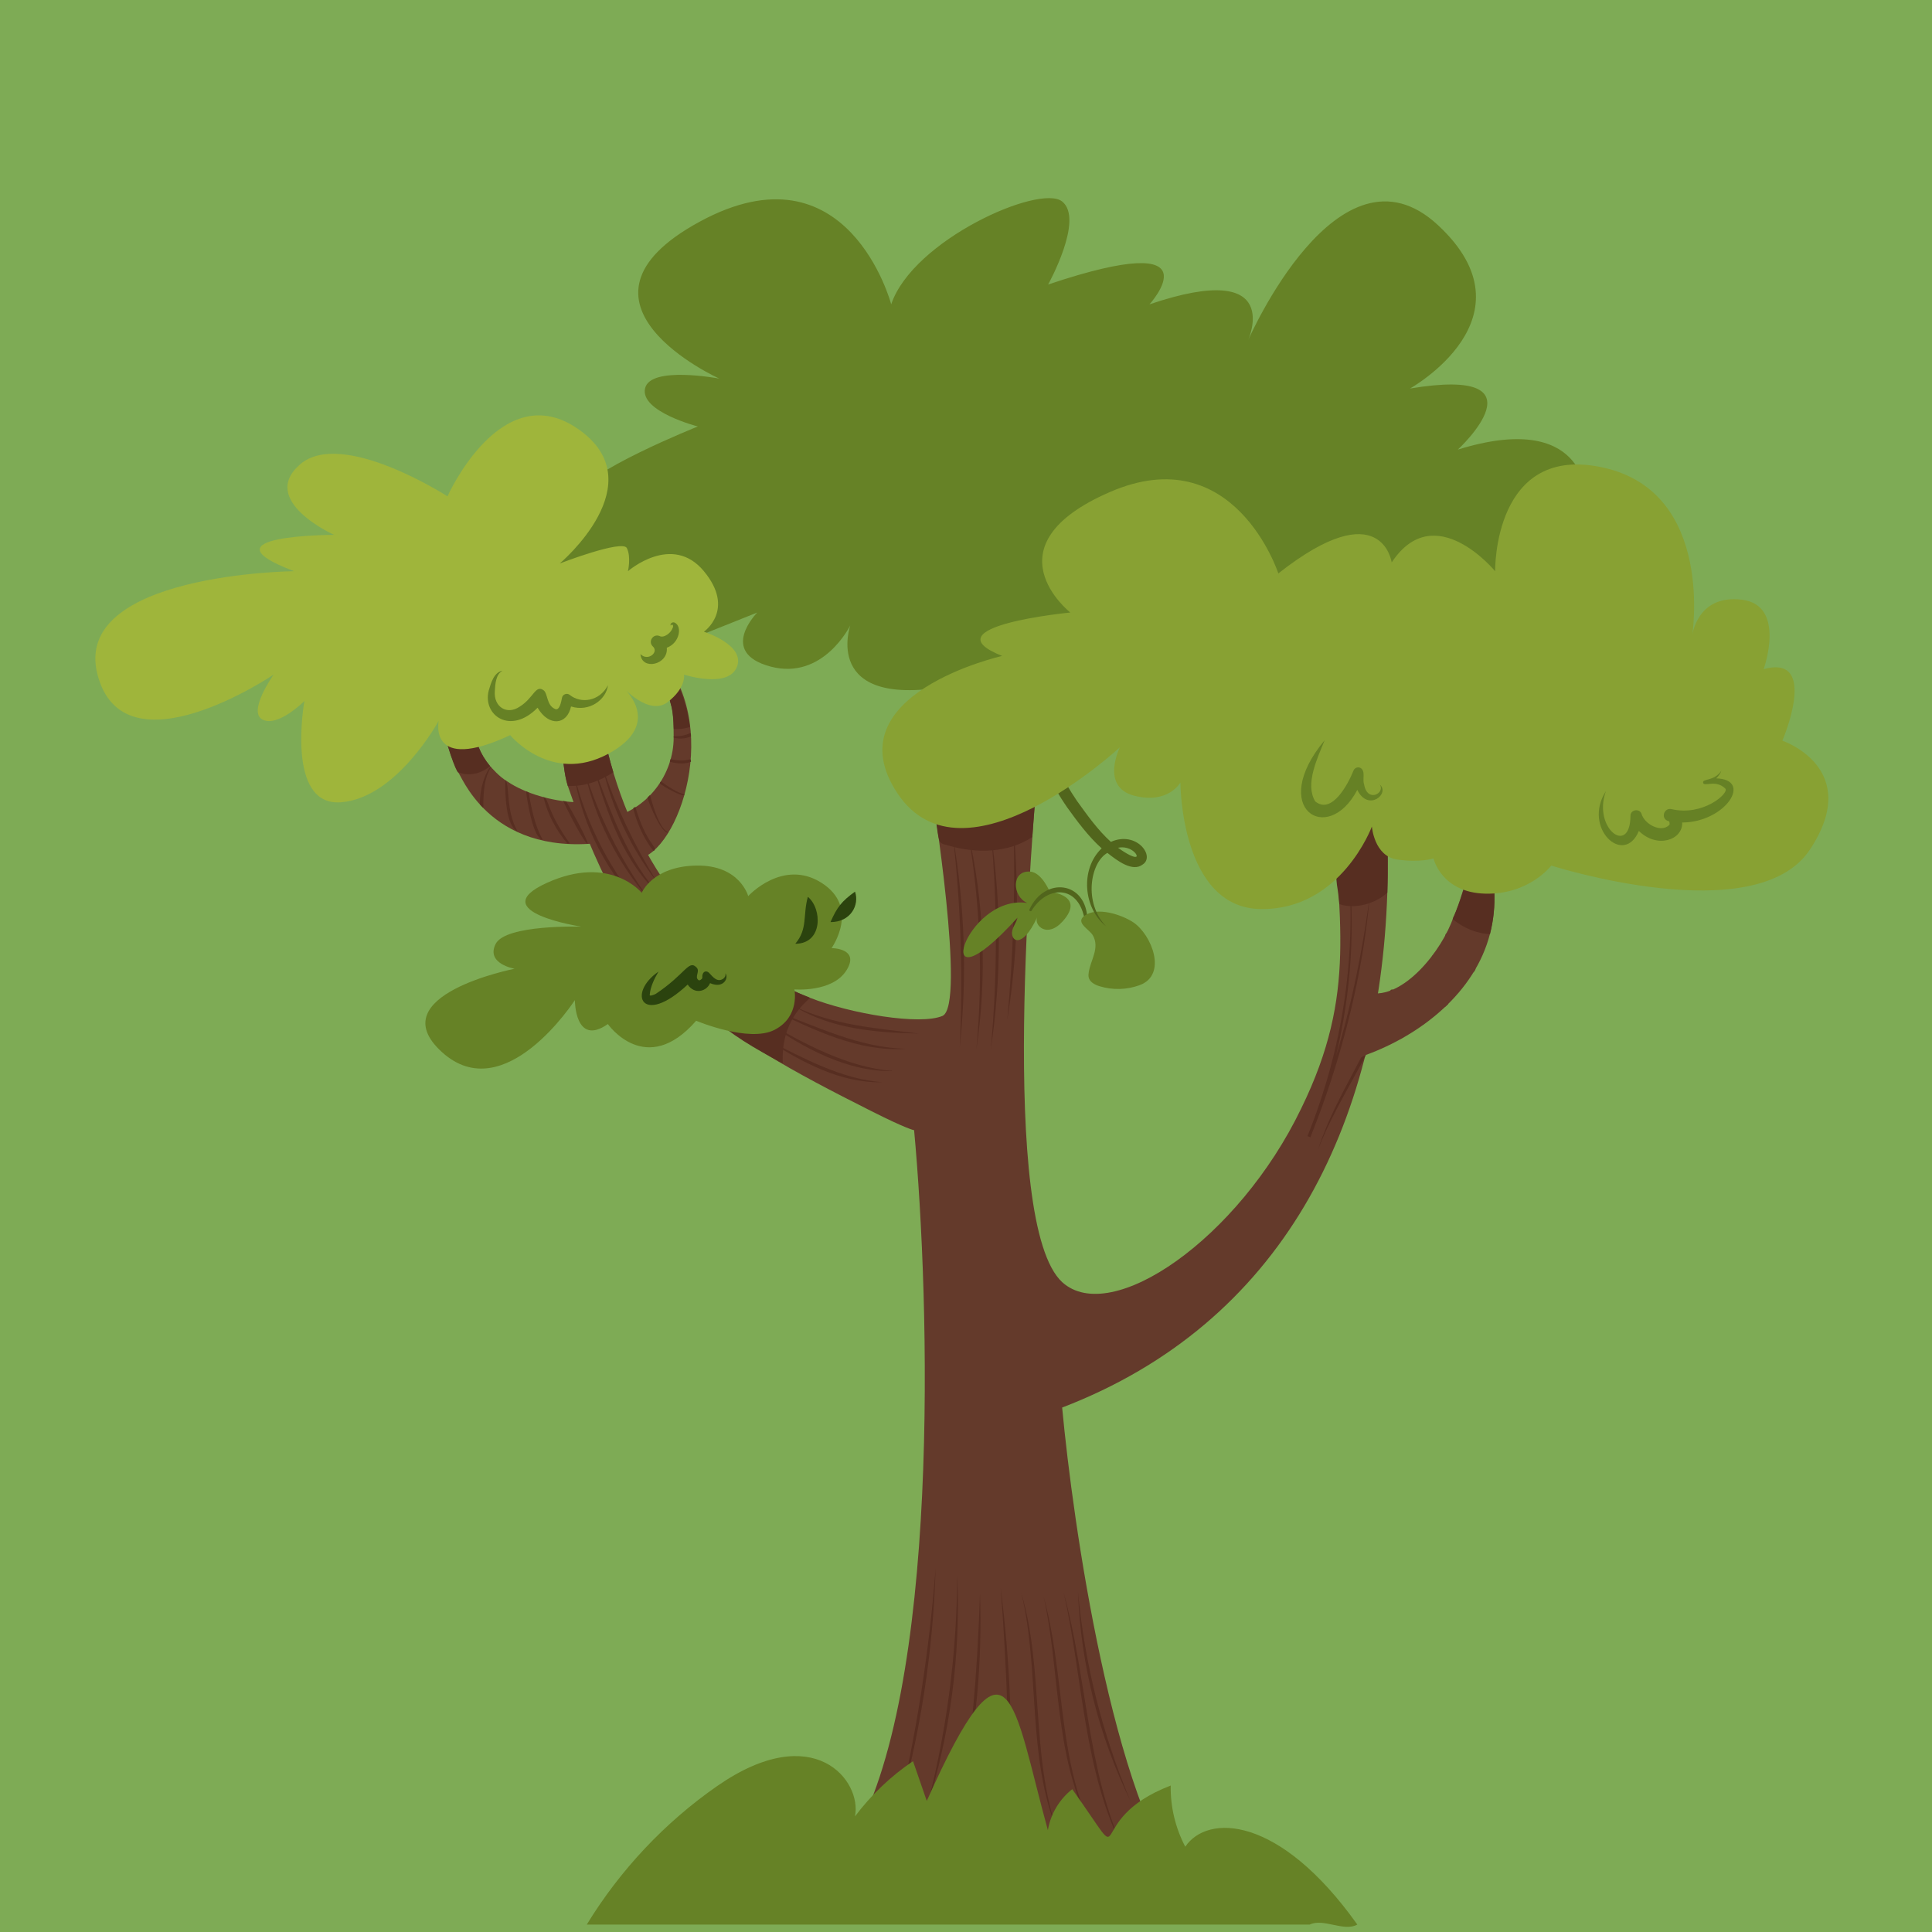 <?xml version="1.0" encoding="UTF-8"?>
<svg id="Layer_2" data-name="Layer 2" xmlns="http://www.w3.org/2000/svg" viewBox="0 0 186.357 186.357">
  <g id="lvl_1_-_tamplo" data-name="lvl 1 - tamplo">
    <g>
      <rect width="186.357" height="186.357" style="fill: #7eab55;"/>
      <g>
        <path d="m150.075,44.8c-1.826,1.556-1.324,4.091.192,5.298-.08.374-.133.77-.131,1.202,2.471-.047,5.135-2.158,4.219-4.462-.962-.119-1.975.21-2.77.916-.066-1.119-.572-2.206-1.51-2.955Z" style="fill: #88a133;"/>
        <g>
          <path d="m60.781,82.821c-.637-.165-.363.117-2.223-3.844,3.959-.793,6.423-4.333,6.423-7.835,0-4.702-.707-2.157-.479-6.853,5.096,7.446.148,19.5-3.721,18.532Z" style="fill: #643a2b;"/>
          <path d="m57.809,81.31c-10.802,1.194-13.378-6.816-13.632-6.816-1.259-2.601-1.901-5.993-1.855-8.253,0,0,1.277-1.781,2.407.528,1.358,2.809.44,4.614,2.542,7.123.125.125.819.979,1.646,1.474,1.808,1.231,4.417,1.887,6.374,2.002,1.372.125.752-.761,2.518,3.942Z" style="fill: #643a2b;"/>
          <path d="m133.819,86.095c-.737,22.57-10.175,41.547-31.366,49.674,1.042,11.182,4.852,37.895,12.045,46.712l-32.484-4.678c8.752-14.43,7.683-52.332,6.159-68.787,0,0-.637-.078-4.184-1.871-15.145-7.624-22.662-12.254-29.222-31.34-.709-2.283-.625-6.63-.351-7.653.429-1.598,4.249,4.561,4.249,4.561,2.729,10.689,9.139,19.516,19.464,23.531,3.913,1.537,10.635,2.679,12.799,1.741,2.221-1.109-.886-20.794-1.273-23.142,9.132-2.384,6.611-1.728,10.629-2.768-.764,8.254-3.97,45.934,2.17,51.597,4.725,4.304,17.006-4.181,23.05-16.736,5.505-11.232,3.522-18.235,3.028-30.626-.037-.892-.701-.286,4.652-2.962.412,2.471.808,7.522.637,12.746Z" style="fill: #643a2b;"/>
          <g>
            <path d="m91.917,80.671c.777,6.774.994,13.577.654,20.386.724-6.774.501-13.673-.654-20.386Z" style="fill: #572e21;"/>
            <path d="m94.175,101.24c1.052-7.006.764-14.249-.837-21.15,1.225,6.986,1.505,14.089.837,21.15Z" style="fill: #572e21;"/>
            <path d="m95.565,101.234c1.028-6.829,1.039-13.838.039-20.67.62,6.884.606,13.789-.039,20.67Z" style="fill: #572e21;"/>
            <path d="m97.162,98.356c.979-6.044,1.182-12.232.608-18.328.161,6.125-.043,12.227-.608,18.328Z" style="fill: #572e21;"/>
            <path d="m85.104,104.389c-4.007-.314-7.573-2.317-11.11-4.08,3.319,2.126,7.07,4.182,11.11,4.08Z" style="fill: #572e21;"/>
            <path d="m86.007,103.299c-4.336-.389-8.328-2.578-12.066-4.705,3.497,2.459,7.729,4.778,12.091,4.719-.032-.103-.199-.076-.297-.106.085.023.215.046.272.093Z" style="fill: #572e21;"/>
            <path d="m87.407,101.161c-4.487-.08-8.701-2.175-12.852-3.71,3.964,1.911,8.356,4.053,12.852,3.71Z" style="fill: #572e21;"/>
            <path d="m76.55,97.026c3.575,2.237,7.969,2.584,12.085,2.669-4.111-.51-8.312-.807-12.085-2.669Z" style="fill: #572e21;"/>
            <path d="m55.689,76.784c.008.051.008.05,0,0h0Z" style="fill: #572e21;"/>
            <path d="m55.537,75.804c.035.225.069.44.096.619-.024-.151-.057-.366-.096-.619Z" style="fill: #572e21;"/>
            <path d="m55.49,75.503c.017.112.032.205.047.301-.016-.101-.031-.201-.047-.301Z" style="fill: #572e21;"/>
            <path d="m55.677,76.705c.006.041.009.059.012.079-.003-.02-.007-.046-.012-.079Z" style="fill: #572e21;"/>
            <path d="m55.633,76.422c.012.075.019.125.028.178-.009-.053-.017-.111-.028-.178Z" style="fill: #572e21;"/>
            <path d="m62.435,88.132c-3.438-3.873-5.878-8.538-7.092-13.573.796,5.119,3.342,9.996,7.092,13.573Z" style="fill: #572e21;"/>
            <path d="m55.407,74.972c.024.154.053.339.083.531-.024-.156-.053-.342-.083-.531Z" style="fill: #572e21;"/>
            <path d="m55.343,74.559c.024.157.043.275.064.412-.038-.243-.064-.412-.064-.412Z" style="fill: #572e21;"/>
            <path d="m55.661,76.6c.006.038.012.075.016.105-.004-.025-.011-.071-.016-.105Z" style="fill: #572e21;"/>
            <path d="m62.646,86.785c-2.794-3.832-4.918-8.073-6.31-12.607.981,4.632,3.189,9.046,6.31,12.607Z" style="fill: #572e21;"/>
            <path d="m63.748,86.448c-3.292-3.543-4.826-8.165-6.521-12.598,1.286,4.54,2.918,9.351,6.521,12.598Z" style="fill: #572e21;"/>
            <path d="m63.401,85.118c-2.187-3.517-3.953-7.234-5.291-11.154.934,4.028,2.761,7.883,5.291,11.154Z" style="fill: #572e21;"/>
            <path d="m86.458,175.388c2.278-7.841,3.556-15.996,3.79-24.158-.616,8.147-1.883,16.213-3.79,24.158Z" style="fill: #572e21;"/>
            <path d="m89.317,174.647c2.339-7.291,3.366-15.039,3.014-22.688-.032,7.665-1.045,15.28-3.014,22.688Z" style="fill: #572e21;"/>
            <path d="m94.526,153.659c-.565,17.89-2.647,21.147-1.569,19.292-.054.084-.175.34-.245.404,1.426-6.384,2.059-13.107,1.813-19.697Z" style="fill: #572e21;"/>
            <path d="m97.328,175.735c.426-7.525.154-15.103-.806-22.578.581,7.518.848,15.038.806,22.578Z" style="fill: #572e21;"/>
            <path d="m102.02,176.727c-2.627-7.431-1.3-15.543-3.502-23.065,1.821,7.578.505,15.742,3.502,23.065Z" style="fill: #572e21;"/>
            <path d="m104.994,175.731c-2.965-6.894-2.348-14.591-4.33-21.729,1.601,7.196,1.005,14.978,4.33,21.729Z" style="fill: #572e21;"/>
            <path d="m108.406,178.497c-3.589-7.885-3.545-16.663-5.809-24.893,1.888,8.303,1.857,17.139,5.809,24.893Z" style="fill: #572e21;"/>
            <path d="m109.036,173.703c-2.707-6.43-4.412-13.225-5.058-20.172.259,6.963,2,13.911,5.058,20.172Z" style="fill: #572e21;"/>
            <path d="m132.122,86.456c.465-5.43-.031,4.889-3.261,15.438,1.483-6.202,1.921-12.656,1.151-18.982.842,8.949-.356,17.832-3.894,26.675l.279.113c0-.123,4.638-10.64,5.725-23.245Z" style="fill: #572e21;"/>
            <path d="m134.321,95.421c-1.409,5.512-5.135,10.156-7.184,15.45,1.734-5.371,5.343-9.98,7.012-15.388.061-.012.111-.037.172-.061Z" style="fill: #572e21;"/>
            <path d="m136.569,93.997c-.204,2.86-1.117,6.079-1.24,6.079-1.11.606.42-.115,1.02-5.883.074-.061.147-.123.221-.197Z" style="fill: #572e21;"/>
            <path d="m137.269,98.848c.491-2.174.884-4.36.86-6.595.585-.974.019,5.935-.86,6.595Z" style="fill: #572e21;"/>
            <path d="m139.676,96.858c-.11.098-.209.197-.319.295.889-5.761-.261-6.237.135-7.16.614,2.235.577,4.581.184,6.865Z" style="fill: #572e21;"/>
            <path d="m142.329,93.469c0,.046-.183.306-.209.344-.613-2.584-2.006-5.2-1.879-5.453.553,1.032,1.597,3.205,2.088,5.109Z" style="fill: #572e21;"/>
            <path d="m63.053,82.084c-.909-1.056-1.621-2.677-1.977-4.127.074-.037.135-.086.209-.135,1.069,3.693,2.256,3.872,1.768,4.262Z" style="fill: #572e21;"/>
            <path d="m64.441,80.328c-.666,0-1.743-2.562-1.99-3.39.074-.086.16-.16.246-.246,1.036,3.837,1.744,3.393,1.744,3.635Z" style="fill: #572e21;"/>
            <path d="m66.025,76.619c0,.365-1.577-.525-1.891-.712-.628-.404-.503-.336-.381-.54.49.383,1.68,1.161,2.272,1.253Z" style="fill: #572e21;"/>
            <path d="m66.652,73.475c-.59.246-1.339.197-2.039,0,.025-.074.037-.16.061-.246,1.821.39,1.977-.316,1.977.246Z" style="fill: #572e21;"/>
            <path d="m66.652,71.031c-.528.221-1.13.282-1.67.111,0-.037.012-.086,0-.123,1.612.034,1.67-.676,1.67.012Z" style="fill: #572e21;"/>
            <path d="m65.034,71.232c.044.023.054.028,0,0h0Z" style="fill: #572e21;"/>
            <path d="m46.621,77.528c0,.407.114.557-.332.061-.036-2.022.916-3.751,1.081-3.586-.663,1.019-.725,2.346-.749,3.525Z" style="fill: #572e21;"/>
            <path d="m49.937,80.205c-1.16-.515-1.237-3.732-1.191-4.949.438.329.016,2.984,1.191,4.949Z" style="fill: #572e21;"/>
            <path d="m52.344,81.003c-.919-.115-1.497-3.749-1.597-4.667.086.037.172.074.246.098.27,1.584.602,3.205,1.351,4.569Z" style="fill: #572e21;"/>
            <path d="m52.299,76.587c.045.34.032.238,0,0h0Z" style="fill: #572e21;"/>
            <path d="m54.96,81.359h-.233c-1.105-1.29-1.904-2.837-2.309-4.47.562.113.245,1.243,2.542,4.47Z" style="fill: #572e21;"/>
            <path d="m54.321,77.257c.123.031.172.037.295.037,3.429,5.974,2.057,4.924-.295-.037Z" style="fill: #572e21;"/>
          </g>
          <path d="m47.269,73.894c-.78.682-1.955,1.04-3.079.598-.179,0-1.247-2.829-1.637-5.366.049-.147.911-1.343,2.183-2.352,1.255,2.603.501,4.667,2.534,7.12Z" style="fill: #572e21;"/>
          <path d="m58.665,72.712c.156.611.325,1.196.494,1.78-1.312.871-2.858,1.403-4.392,1.312-.709-2.283-.625-6.63-.351-7.653.429-1.598,4.249,4.561,4.249,4.561Z" style="fill: #572e21;"/>
          <path d="m66.552,70.113c-.481.182-1.04.234-1.559.208-.08-3.417-.696-1.613-.494-6.029,0,0,1.572,2.287,2.053,5.821Z" style="fill: #572e21;"/>
          <path d="m152.978,47.825s-.031-8.28-12.356-4.458c0,0,8.819-8.121-4.619-5.891,0,0,12.304-6.847,2.697-15.764-9.607-8.917-18.325,11.146-18.325,11.146,0,0,3.66-7.962-9.495-3.503,0,0,6.81-7.484-9.78-1.911,0,0,3.513-6.321,1.343-8.017-2.17-1.696-14.388,3.717-16.479,9.928,0,0-4.162-15.764-18.492-7.962-14.331,7.802,1.911,15.127,1.911,15.127,0,0-6.688-1.274-7.165.955-.478,2.229,5.095,3.662,5.095,3.662,0,0-11.146,4.458-11.624,6.688-.478,2.229-4.936,6.847-4.936,6.847l7.006,3.169,6.21,4.872,9.076-3.63s-3.821,3.846,1.274,5.211,7.696-3.969,7.696-3.969c0,0-2.759,7.936,9.183,5.919,11.942-2.018,17.943-7.161,17.943-7.161l17.886,1.242,27.13-5.334-1.178-7.165Z" style="fill: #668226;"/>
          <path d="m78.129,96.243c-.511.552-2.816,2.252-2.625,6.341-2.865-1.55-4.865-2.68-7.25-4.808.035-1.6,2.578-3.694,4.145-4.509,1.923,1.286,3.859,2.248,5.73,2.976Z" style="fill: #572e21;"/>
          <path d="m28.37,55.096s-21.512.212-18.964,9.978c2.548,9.766,16.985,0,16.985,0,0,0-2.548,3.586-1.062,4.34,1.486.755,4.034-1.793,4.034-1.793,0,0-1.848,10.191,3.534,9.766,5.382-.425,9.416-7.855,9.416-7.855,0,0-1.062,5.095,6.9,1.38,0,0,3.928,4.777,9.448,1.805,5.52-2.972,1.38-6.469,1.38-6.469,0,0,2.548,2.86,4.352,1.48,1.805-1.38,1.592-2.654,1.592-2.654,0,0,4.246,1.38,5.095-.743s-3.184-3.397-3.184-3.397c0,0,3.078-2.123,0-5.838-3.079-3.715-7.325,0-7.325,0,0,0,.319-1.38-.106-2.229-.425-.849-6.475,1.486-6.475,1.486,0,0,9.235-7.749,1.805-12.951-7.431-5.202-12.632,6.475-12.632,6.475,0,0-10.191-6.582-14.225-3.078-4.034,3.503,3.291,6.794,3.291,6.794,0,0-13.132,0-3.859,3.503Z" style="fill: #9fb53b;"/>
          <path d="m61.898,86.119s-3.025-3.742-9.156-.955c-6.13,2.787,3.344,4.22,3.344,4.22,0,0-7.325-.239-8.28,1.672-.955,1.911,1.831,2.388,1.831,2.388,0,0-13.057,2.548-7.006,8.041,6.051,5.493,12.818-5.016,12.818-5.016,0,0,0,4.538,3.184,2.309,0,0,3.662,5.255,8.519-.319,0,0,5.095,2.15,7.564.876,2.468-1.274,1.911-3.901,1.911-3.901,0,0,3.662.319,5.016-1.831,1.353-2.15-1.433-2.15-1.433-2.15,0,0,2.787-3.901-.955-6.29-3.742-2.388-7.086,1.274-7.086,1.274,0,0-.796-3.025-5.016-2.946-4.22.08-5.255,2.627-5.255,2.627Z" style="fill: #668226;"/>
          <path d="m143.716,90.091c-1.459,5.668-6.652,9.729-11.962,11.667-1.407.705-1.157,1.045.258-6.005,3.3.733,7.114-4.081,8.192-7.32.172-.172.987-2.65,1.363-4.04.294-5.983,1.058-8.449,2.051-2.567.513,2.977.852,5.317.098,8.265Z" style="fill: #643a2b;"/>
          <path d="m99.363,84.072c-1.838-.124-1.736,2.385-.278,3.028-6.012-.92-9.757,11.148-.932,1.41-.097.434-.403.797-.506,1.229-.243,1.014.928,1.919,2.392-1.254-.322.767.976,2.078,2.5.348,2.196-2.493-1.281-2.812-1.281-2.812,0,0-.759-1.873-1.895-1.95Z" style="fill: #668226;"/>
          <path d="m99.303,87.717c1.447-3.168,5.479-2.769,5.588.986.024.145-.197.195-.234.051l-.147-.557c-.795-2.892-3.611-2.651-5.002-.358-.077.133-.284.01-.206-.122h0Z" style="fill: #51651c;"/>
          <path d="m104.571,88.358c-.855.663.513,1.286.84,1.861.693,1.22-.21,2.361-.393,3.566-.024.159-.042.322-.008.48.099.465.592.723,1.046.863,1.253.387,2.631.352,3.863-.098,2.732-.997,1.149-4.902-.61-6.067-1.103-.731-3.518-1.549-4.737-.604Z" style="fill: #668226;"/>
          <path d="m133.819,86.095c-.921.921-2.97,1.686-4.626,1.117-.337-3.484-.191.923-.663-10.902,1.494-.832,3.365-1.001,4.963-.39.234,2.248.468,5.821.325,10.174Z" style="fill: #572e21;"/>
          <path d="m143.72,90.097c-1.247-.026-2.599-.598-3.599-1.442,1.741-4.047,1.462-5.198,1.676-7.25.572-.052,1.195.078,1.819.416.539,2.962.826,5.431.104,8.277Z" style="fill: #572e21;"/>
          <path d="m100.101,74.011c-.13,1.52-.325,3.872-.533,6.731-2.274,1.52-5.366,1.611-8.03.831-1.385-.404-.716.345-1.884-6.731l7.614-1.988c1.027.169,2.014.533,2.833,1.156Z" style="fill: #572e21;"/>
          <path d="m107.152,81.205c-1.265-1.137-2.3-2.608-3.28-3.965-5.692-8.34-3.164-15.383.683-15.79.88-.055,1.602.928,1.408,1.637-.113.08-.332.07-.422-.021-.1-.131.036-.391.236-.368-.194-.047-.402.197-.294.407.127.142.422.217.576.066.425-.953-.463-2.048-1.476-2.116-3.875-.35-8.09,7.548-1.647,16.822.991,1.377,2.04,2.795,3.328,3.954-2.102,2.003-1.761,5.813.438,7.529-2.217-2.278-1.529-6.168.115-7.093.963.768,2.433,1.875,3.404,1.121,1.239-.787-.587-3.284-3.067-2.184Zm2.475,1.421c-.311.189-1.507-.648-1.785-.854,1.158-.23,1.925.638,1.785.854Z" style="fill: #51651c;"/>
          <path d="m103.245,59.082s-13.8,1.322-6.582,4.188c0,0-16.454,3.715-10.085,13.269,6.369,9.554,21.443-4.458,21.443-4.458,0,0-1.911,3.821,1.38,4.671,3.291.849,4.458-1.274,4.458-1.274,0,0,0,12.101,7.749,12.208,7.749.106,10.722-7.961,10.722-7.961,0,0,.212,2.866,2.442,3.184,2.229.319,3.503-.106,3.503-.106,0,0,.743,3.291,4.989,3.397,4.246.106,6.369-2.708,6.369-2.708,0,0,19.744,6.318,24.946-1.538,5.202-7.855-2.654-10.509-2.654-10.509,0,0,3.609-8.386-1.805-6.9,0,0,2.229-6.188-2.123-6.703-4.352-.515-4.777,3.519-4.777,3.519,0,0,2.229-13.8-8.492-16.241-10.722-2.442-10.509,9.979-10.509,9.979,0,0-5.838-7.112-9.978-.849,0,0-.955-6.794-10.934,1.062,0,0-4.246-13.057-16.241-7.855-11.995,5.202-3.821,11.629-3.821,11.629Z" style="fill: #88a133;"/>
          <path d="m76.711,91.034c1.216-1.432.715-2.713,1.212-4.529,1.395,1.143,1.464,4.529-1.212,4.529Z" style="fill: #2b430e;"/>
          <path d="m80.106,88.945c.638-1.451,1.081-2.011,2.368-2.94.443,1.281-.402,2.94-2.368,2.94Z" style="fill: #2b430e;"/>
          <path d="m130.926,185.639c-1.286.728-3.266-.637-4.591,0H56.599c3.209-5.249,7.523-9.849,12.591-13.37,9.355-6.484,13.981-.468,13.279,2.937,1.559-2.066,3.456-3.885,5.6-5.327.442,1.273.884,2.56,1.325,3.833,7.978-17.84,8.303-9.433,11.681,2.82.26-1.546,1.117-2.989,2.352-3.95,6.159,8.654.637,3.04,9.498-.351-.039,2.04.455,4.093,1.403,5.899,2.131-3.17,9.074-3.067,16.597,7.51Z" style="fill: #668226;"/>
          <path d="m54.96,67.032c-.258-.22-.69-.069-.748.268-.086.44-.246,1.257-.658,1.093-.86-.36-.692-1.507-1.127-1.816-.784-.558-.942.748-2.316,1.596-1.223.819-2.495.01-2.382-1.495.035-.658.09-1.658.751-1.983-.838.138-1.128,1.202-1.339,1.917-.612,2.381,2.095,4.324,4.713,1.653,1.085,1.847,2.84,1.679,3.226-.12,1.764.559,3.384-.643,3.563-2.049-.825,1.586-2.632,1.79-3.684.935Z" style="fill: #668125;"/>
          <path d="m64.702,60.348c.108-.213.318-.037.175.237-.163.472-.845.995-1.268.761-.605-.237-1.108.516-.663.984.672.561-.454,1.506-1.169.763.131,1.621,2.709,1.029,2.541-.614,1.226-.441,1.512-2.037.779-2.413-.242-.133-.507.127-.395.283Z" style="fill: #668125;"/>
          <path d="m131.574,75.639c-.178-.491.184-1.285-.37-1.582-.252-.105-.541.014-.646.267-.52,1.312-2.094,4.281-3.692,2.978-1.012-1.659.204-4.158.909-5.902-5.482,6.581.285,10.243,3.148,4.791,1.049,2.162,3.21.333,2.152-.529.608.812-1.198,1.844-1.5-.022Z" style="fill: #668125;"/>
          <path d="m165.54,75.081c.223-.214.405-.465.508-.746-.724,1.067-1.862.74-1.768,1.168.093.424,1.239-.351,2.148.574.358.447-2.171,2.684-5.197,1.969,0,0-.001.005-.001.005-.744-.187-1.106.982-.243,1.165,0,0-.001.002-.001.002.045.022.101.291.029.354-.77.8-2.386-.066-2.673-1.062-.178-.552-1.059-.431-1.07.161-.011,3.957-3.677,1.249-2.369-2.362-2.291,3.561,1.742,7.304,3.177,3.841,1.778,1.747,4.259.855,4.18-.813,4.169-.009,6.872-4.161,3.279-4.256Z" style="fill: #668125;"/>
          <path d="m69.755,94.412c-.561.366-.964-.144-1.371-.585-.319-.291-.685-.06-.641.474.027.114-.295.335-.367.239-.437-.333.23-.877-.23-1.258-.725-.704-1.063.697-3.874,2.572-.23.133-.608.244-.602.127.052-.767.43-1.552.847-2.263-3.052,2.098-1.59,5.369,2.814,1.252.681,1.01,1.836.647,2.16-.138,1.364.591,1.83-.59,1.468-.948.079.228-.058.418-.204.528Z" style="fill: #2b430e;"/>
        </g>
      </g>
    </g>
  </g>
</svg>